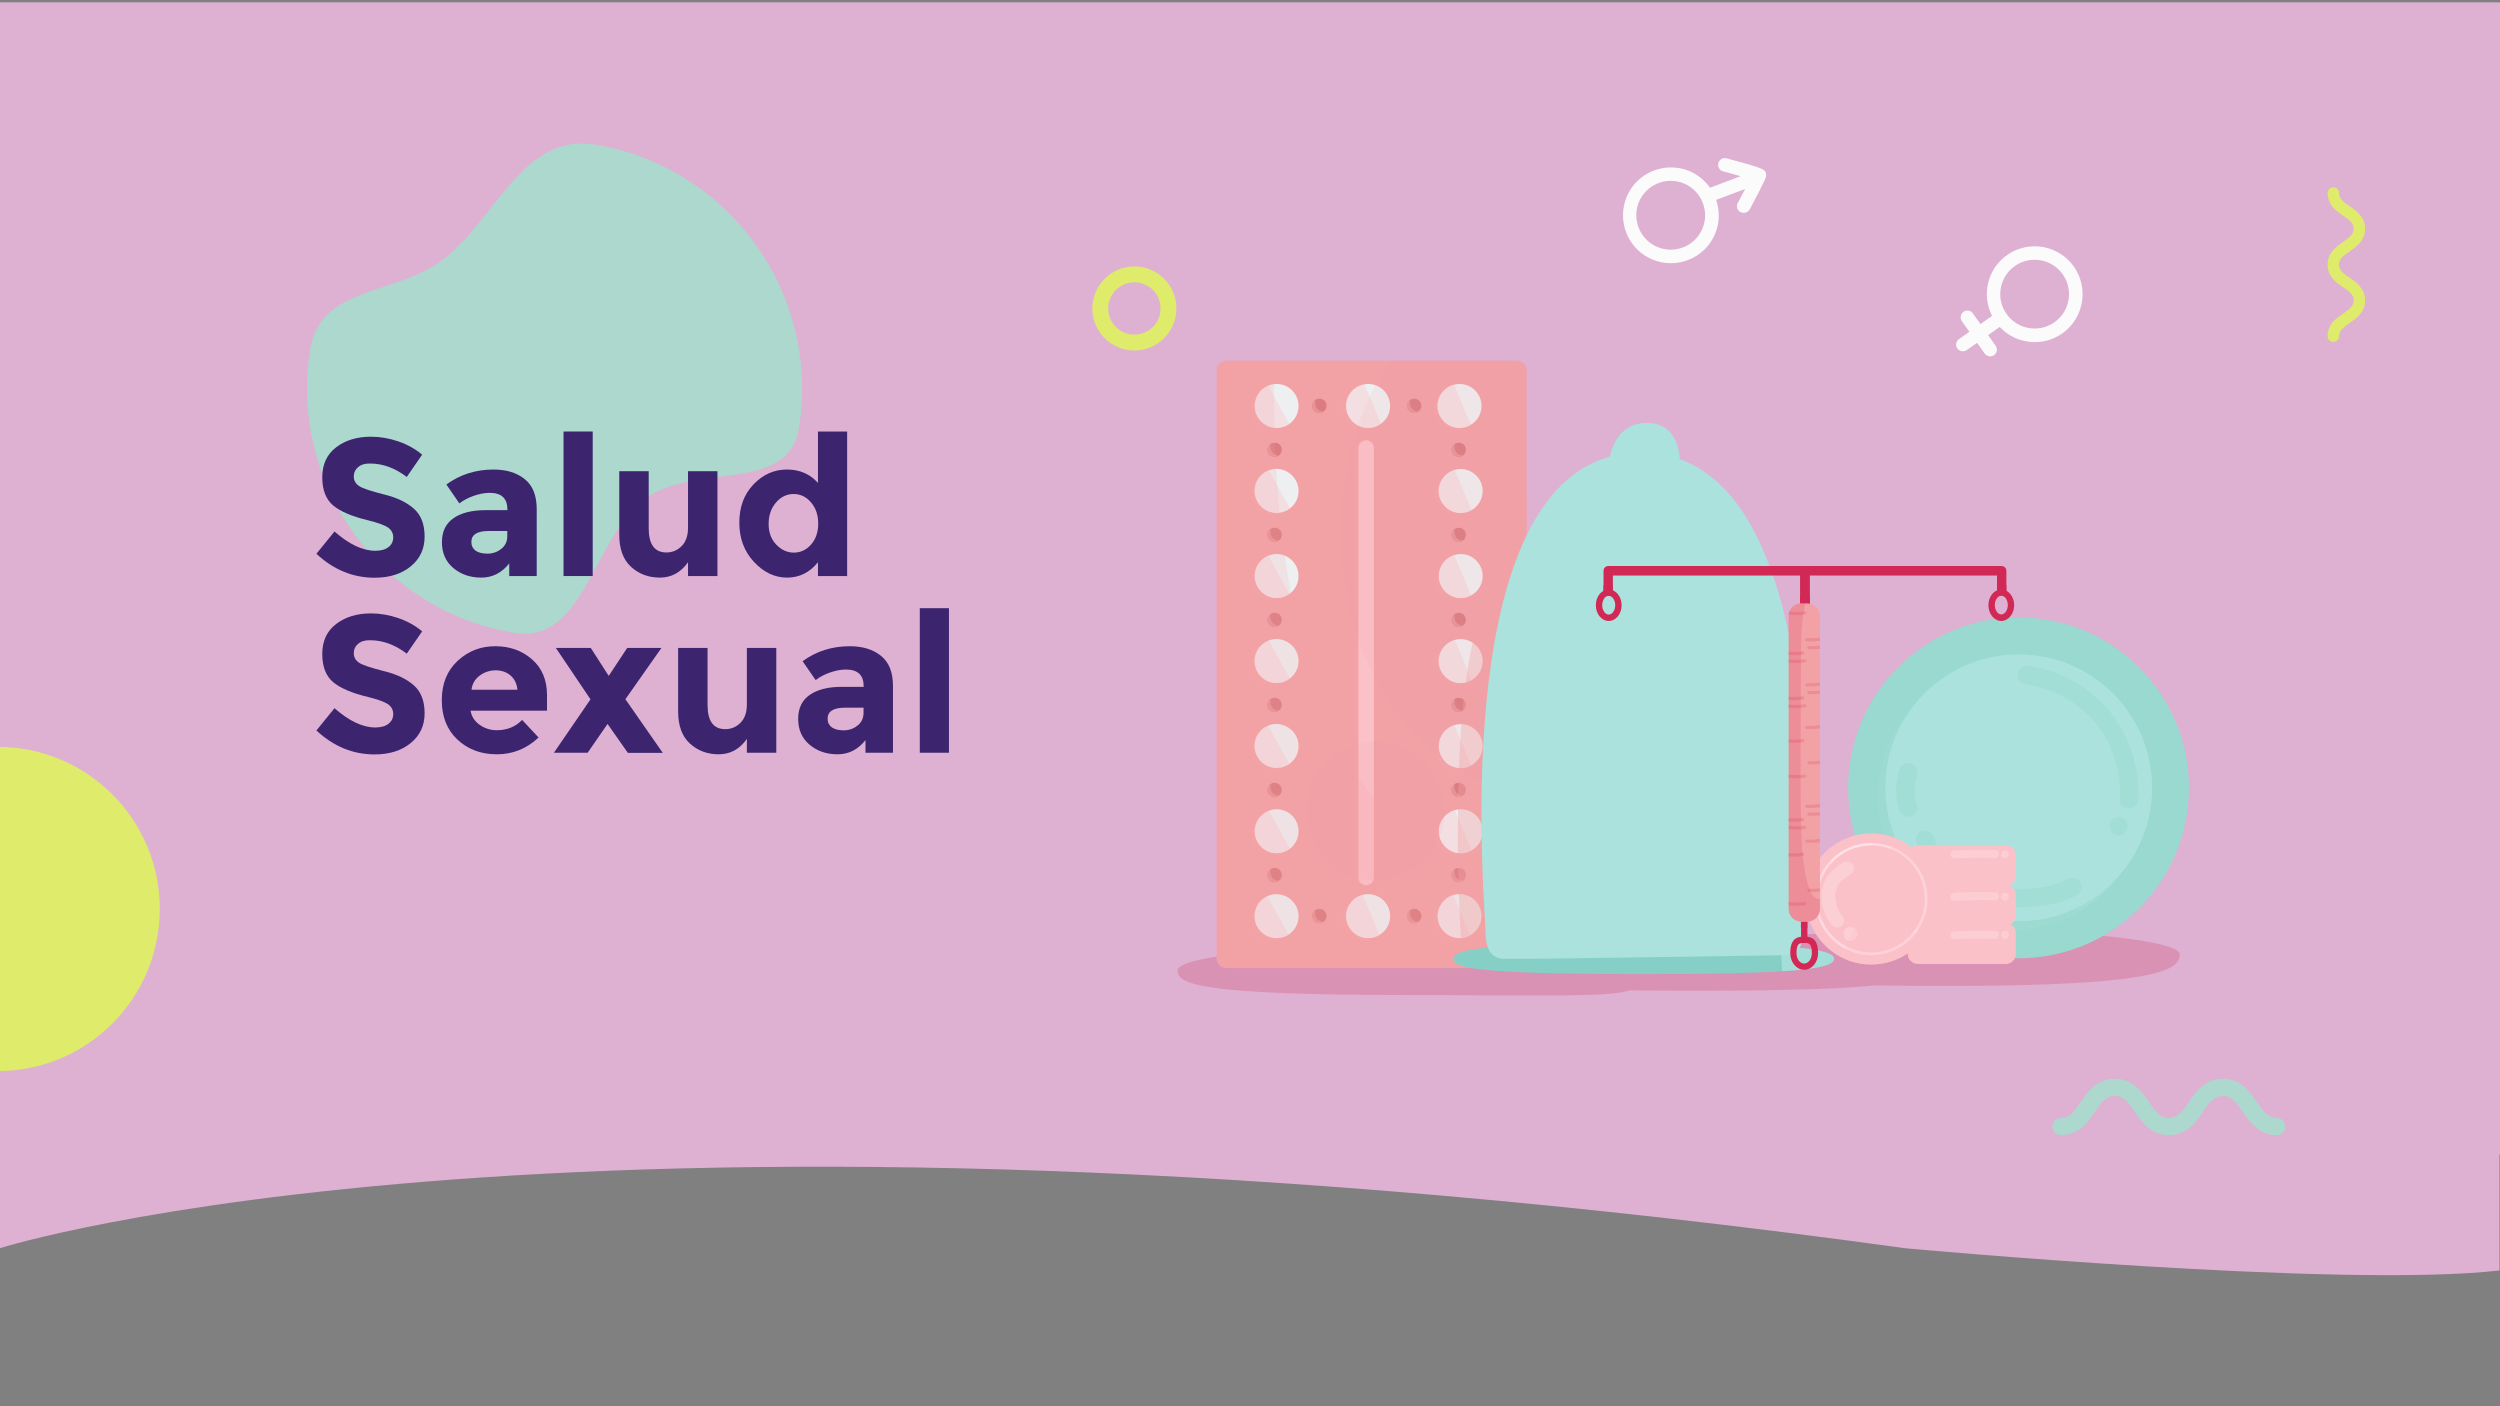 <?xml version="1.0" encoding="utf-8"?>
<!-- Generator: Adobe Illustrator 25.4.1, SVG Export Plug-In . SVG Version: 6.00 Build 0)  -->
<svg version="1.1" id="Capa_1" xmlns="http://www.w3.org/2000/svg" xmlns:xlink="http://www.w3.org/1999/xlink" x="0px" y="0px"
	 viewBox="0 0 1920 1080" style="enable-background:new 0 0 1920 1080;" xml:space="preserve">
<rect x="0" y="0" width="1920" height="1080" fill="#808080" stroke="none"/>
<style type="text/css">
	.st0{fill-rule:evenodd;clip-rule:evenodd;fill:#DEB0D2;}
	.st1{fill:#DFEB6A;}
	.st2{fill:#ACD8CE;}
	.st3{fill:#3C246F;}
	.st4{fill:#FBFBFB;}
	.st5{opacity:0.28;fill:#D04467;}
	.st6{fill:#F2A2A5;}
	.st7{opacity:0.28;fill:#F2A2A5;}
	.st8{fill:#FBC1C9;}
	.st9{fill:#EEEFF0;}
	.st10{fill:#DA7C80;}
	.st11{opacity:0.58;fill:#F2A2A5;}
	.st12{opacity:0.37;}
	.st13{opacity:0.17;fill:#F2A2A5;}
	.st14{opacity:0.11;fill:#F2A2A5;}
	.st15{opacity:0.39;fill:#F2A2A5;}
	.st16{fill:#86CFC7;}
	.st17{fill:#ABE2DD;}
	.st18{opacity:0.43;fill:#ABE2DD;}
	.st19{opacity:0.24;fill:#ABE2DD;}
	.st20{opacity:0.22;}
	.st21{opacity:0.32;}
	.st22{opacity:0.8;fill:#ABE2DD;}
	.st23{fill:#99D9CF;}
	.st24{opacity:0.21;fill:#ABE2DD;}
	.st25{opacity:0.45;}
	.st26{opacity:0.31;fill:#FBC1C9;}
	.st27{opacity:0.28;}
	.st28{fill:#FFEEED;}
	.st29{opacity:0.31;}
	.st30{fill:#FFE1E6;}
	.st31{opacity:0.28;fill:#FBC1C9;}
	.st32{opacity:0.24;fill:#FBC1C9;}
	.st33{fill:#D22855;}
	.st34{opacity:0.17;fill:#D22855;}
	.st35{opacity:0.19;}
</style>
<path class="st0" d="M1921.9,1.8H-2.4v884.9h2v72c0,0,442-141,1464,0c0,0,336,31,456,17v-89h2.2V1.8z"/>
<path class="st1" d="M1816.4,175.7c0,9.2-6.6,13.7-11.9,17.4c-5.2,3.6-8.1,5.8-8.1,10.1c0,4.4,2.9,6.6,8.1,10.1
	c5.3,3.6,11.9,8.2,11.9,17.4c0,9.2-6.6,13.7-11.9,17.4c-5.2,3.6-8.1,5.8-8.1,10.1c0,2.4-2,4.4-4.4,4.4c-2.4,0-4.4-2-4.4-4.4
	c0-9.2,6.6-13.7,11.9-17.4c5.2-3.6,8.1-5.8,8.1-10.1c0-4.4-2.9-6.6-8.1-10.1c-5.3-3.6-11.9-8.2-11.9-17.4c0-9.2,6.6-13.7,11.9-17.4
	c5.2-3.6,8.1-5.8,8.1-10.1c0-4.4-2.9-6.6-8.1-10.1c-5.3-3.6-11.9-8.2-11.9-17.4c0-2.4,2-4.4,4.4-4.4c2.4,0,4.4,2,4.4,4.4
	c0,4.4,2.9,6.6,8.1,10.1C1809.8,162,1816.4,166.5,1816.4,175.7"/>
<path class="st1" d="M-1.8,822.6c68.8,0,124.5-55.7,124.5-124.5c0-68.8-55.7-124.5-124.5-124.5V822.6z"/>
<path class="st1" d="M871.2,269.2c-17.8,0-32.3-14.5-32.3-32.3c0-17.8,14.5-32.3,32.3-32.3s32.3,14.5,32.3,32.3
	C903.5,254.7,889,269.2,871.2,269.2z M871.2,216.8c-11.1,0-20.1,9-20.1,20.1c0,11.1,9,20.1,20.1,20.1c11.1,0,20.1-9,20.1-20.1
	C891.3,225.8,882.3,216.8,871.2,216.8z"/>
<path class="st2" d="M456.6,111c103.6,16.9,173.8,114.6,156.9,218.2c-8.2,50.3-80.4,25.5-118.1,53.9c-40,30.1-46.8,111.7-100.1,103
	c-103.6-16.9-173.8-114.6-156.9-218.2c8-49,66.3-40.7,102.5-69.1C381.3,167.2,402,102.1,456.6,111z"/>
<g>
	<path class="st3" d="M275.1,358.7c-2.2,1.8-3.4,4.3-3.4,7.3c0,3,1.4,5.5,4.1,7.3c2.7,1.8,9.1,3.9,19,6.4c9.9,2.4,17.6,6.1,23.1,11
		c5.5,4.9,8.2,12,8.2,21.4c0,9.4-3.5,17-10.6,22.8c-7,5.8-16.3,8.8-27.8,8.8c-16.6,0-31.5-6.1-44.7-18.4l13.9-17.1
		c11.3,9.9,21.7,14.8,31.3,14.8c4.3,0,7.7-0.9,10.1-2.8c2.4-1.8,3.7-4.3,3.7-7.5c0-3.1-1.3-5.6-3.9-7.5c-2.6-1.8-7.7-3.7-15.4-5.6
		c-12.2-2.9-21.1-6.7-26.7-11.3c-5.6-4.6-8.5-11.9-8.5-21.8c0-9.9,3.6-17.6,10.7-23c7.1-5.4,16-8.1,26.7-8.1c7,0,14,1.2,21,3.6
		c7,2.4,13.1,5.8,18.3,10.2l-11.8,17.1c-9.1-6.9-18.5-10.3-28.1-10.3C280.4,355.9,277.3,356.8,275.1,358.7z"/>
	<path class="st3" d="M412.2,442.4h-21.1v-9.7c-5.8,7.3-12.9,10.9-21.5,10.9c-8.5,0-15.7-2.5-21.5-7.4c-5.8-4.9-8.7-11.5-8.7-19.8
		s3-14.4,9-18.5c6-4.1,14.2-6.1,24.5-6.1h16.8v-0.4c0-8.6-4.5-12.9-13.6-12.9c-3.9,0-8,0.8-12.3,2.3c-4.3,1.5-8,3.5-11,5.8l-10-14.5
		c10.6-7.7,22.6-11.5,36.2-11.5c9.8,0,17.8,2.4,23.9,7.3c6.2,4.9,9.3,12.6,9.3,23.2V442.4z M389.6,411.7v-3.9h-14.1
		c-9,0-13.5,2.8-13.5,8.4c0,2.9,1.1,5.1,3.2,6.7c2.1,1.5,5.2,2.3,9.2,2.3c4,0,7.5-1.2,10.6-3.7C388.1,419.1,389.6,415.8,389.6,411.7
		z"/>
	<path class="st3" d="M455.2,442.4h-22.4v-111h22.4V442.4z"/>
	<path class="st3" d="M528.4,405.3v-43.4H551v80.5h-22.6v-10.6c-5.6,7.9-12.8,11.8-21.6,11.8c-8.8,0-16.2-2.8-22.2-8.3
		c-6-5.5-9-13.7-9-24.6v-48.8h22.6v43.8c0,12.4,4.5,18.6,13.6,18.6c4.5,0,8.4-1.6,11.7-4.9C526.7,416.2,528.4,411.5,528.4,405.3z"/>
	<path class="st3" d="M604.5,443.6c-9.5,0-18-4-25.5-12.1s-11.2-18.1-11.2-30.1c0-12,3.6-21.8,10.9-29.4
		c7.3-7.6,15.8-11.4,25.6-11.4c9.8,0,17.8,3.4,23.9,10.3v-39.5h22.4v111h-22.4v-10.6C621.9,439.6,614,443.6,604.5,443.6z
		 M590.3,402.3c0,6.5,1.9,11.8,5.8,15.9c3.9,4.1,8.4,6.2,13.6,6.2c5.2,0,9.6-2.1,13.2-6.2c3.6-4.1,5.5-9.5,5.5-16
		c0-6.5-1.8-12-5.5-16.3c-3.6-4.3-8.1-6.5-13.4-6.5c-5.3,0-9.8,2.2-13.6,6.6C592.2,390.4,590.3,395.8,590.3,402.3z"/>
	<path class="st3" d="M275.1,494.4c-2.2,1.8-3.4,4.3-3.4,7.3c0,3,1.4,5.5,4.1,7.3c2.7,1.8,9.1,3.9,19,6.4c9.9,2.4,17.6,6.1,23.1,11
		c5.5,4.9,8.2,12,8.2,21.4c0,9.4-3.5,17-10.6,22.8c-7,5.8-16.3,8.8-27.8,8.8c-16.6,0-31.5-6.1-44.7-18.4l13.9-17.1
		c11.3,9.9,21.7,14.8,31.3,14.8c4.3,0,7.7-0.9,10.1-2.8c2.4-1.8,3.7-4.3,3.7-7.5c0-3.1-1.3-5.6-3.9-7.5c-2.6-1.8-7.7-3.7-15.4-5.6
		c-12.2-2.9-21.1-6.7-26.7-11.3c-5.6-4.6-8.5-11.9-8.5-21.8c0-9.9,3.6-17.6,10.7-23c7.1-5.4,16-8.1,26.7-8.1c7,0,14,1.2,21,3.6
		c7,2.4,13.1,5.8,18.3,10.2l-11.8,17.1c-9.1-6.9-18.5-10.3-28.1-10.3C280.4,491.6,277.3,492.5,275.1,494.4z"/>
	<path class="st3" d="M413.6,566.4c-9.1,8.6-19.7,12.9-32,12.9c-12.2,0-22.3-3.8-30.3-11.3c-8-7.5-12-17.6-12-30.3
		c0-12.7,4.1-22.7,12.2-30.2c8.1-7.5,17.7-11.2,28.8-11.2s20.5,3.3,28.2,10c7.7,6.7,11.6,15.9,11.6,27.5v12h-58.7
		c0.7,4.4,3,8,6.9,10.8c3.9,2.8,8.3,4.2,13.2,4.2c7.9,0,14.4-2.6,19.5-7.9L413.6,566.4z M392,518.7c-3.1-2.6-6.9-3.9-11.3-3.9
		c-4.4,0-8.5,1.3-12.2,4c-3.7,2.7-5.8,6.3-6.4,10.9h35.3C396.9,525,395.1,521.3,392,518.7z"/>
	<path class="st3" d="M453.7,497.6l13.8,21.5l14.2-21.5H508L480.3,537l28.7,41.2h-26.8L466.6,556l-15.3,22.1h-25.9l28.1-41
		l-26.6-39.5H453.7z"/>
	<path class="st3" d="M573.6,541v-43.4h22.6v80.5h-22.6v-10.6c-5.6,7.9-12.8,11.8-21.6,11.8c-8.8,0-16.2-2.8-22.2-8.3
		c-6-5.5-9-13.7-9-24.6v-48.8h22.6v43.8c0,12.4,4.5,18.6,13.6,18.6c4.5,0,8.4-1.6,11.7-4.9C571.9,551.9,573.6,547.2,573.6,541z"/>
	<path class="st3" d="M685.8,578.1h-21.1v-9.7c-5.8,7.3-12.9,10.9-21.5,10.9c-8.5,0-15.7-2.5-21.5-7.4c-5.8-4.9-8.7-11.5-8.7-19.8
		s3-14.4,9-18.5c6-4.1,14.2-6.1,24.5-6.1h16.8v-0.4c0-8.6-4.5-12.9-13.6-12.9c-3.9,0-8,0.8-12.3,2.3c-4.3,1.5-8,3.5-11,5.8l-10-14.5
		c10.6-7.7,22.6-11.5,36.2-11.5c9.8,0,17.8,2.4,23.9,7.3c6.2,4.9,9.3,12.6,9.3,23.2V578.1z M663.2,547.4v-3.9h-14.1
		c-9,0-13.5,2.8-13.5,8.4c0,2.9,1.1,5.1,3.2,6.7c2.1,1.5,5.2,2.3,9.2,2.3c4,0,7.5-1.2,10.6-3.7C661.7,554.8,663.2,551.5,663.2,547.4
		z"/>
	<path class="st3" d="M728.8,578.1h-22.4v-111h22.4V578.1z"/>
</g>
<g>
	<path class="st4" d="M1583.8,256.1c16.6-11.7,20.6-34.7,9-51.3c-11.7-16.6-34.7-20.6-51.3-9c-15.2,10.7-19.8,30.7-11.6,46.8
		l-8.9,6.3l-5.8-8.2c-1.6-2.3-4.9-2.9-7.2-1.3c-2.3,1.6-2.9,4.9-1.3,7.2l5.8,8.2l-8,5.6c-2.3,1.6-2.9,4.9-1.3,7.2
		c1.6,2.3,4.9,2.9,7.2,1.3l8-5.6l5.8,8.2c1.6,2.3,4.9,2.9,7.2,1.3c2.3-1.6,2.9-4.9,1.3-7.2l-5.8-8.2l8.9-6.3
		C1548.1,264.3,1568.6,266.7,1583.8,256.1z M1547.4,204.3c11.9-8.4,28.4-5.5,36.8,6.4c8.4,11.9,5.5,28.4-6.4,36.8
		s-28.4,5.5-36.8-6.4C1532.6,229.2,1535.5,212.7,1547.4,204.3z"/>
	<path class="st4" d="M1356.4,134.3c-0.3-4.3-1.2-4.9-30.4-12.7c-1.3-0.4-2.7-0.2-3.9,0.5c-1.2,0.7-2.1,1.8-2.4,3.2
		c-0.4,1.3-0.2,2.7,0.5,3.9c0.7,1.2,1.8,2.1,3.2,2.4c4.7,1.3,9.4,2.5,13.4,3.7l-23.5,8.9c-3.9-5.5-9.2-10-15.8-12.8
		c-18.7-7.8-40.4,1-48.2,19.7c-7.8,18.7,1,40.4,19.7,48.2c18.7,7.8,40.4-1,48.2-19.7c3.6-8.6,3.6-17.9,0.8-26.1l22.3-8.4
		c-1.7,3.3-3.7,7.1-5.7,10.8c-1.4,2.5-0.4,5.7,2.1,7c0.2,0.1,0.3,0.2,0.5,0.2c2.5,1,5.3,0,6.6-2.3
		C1356.6,136.7,1356.5,136,1356.4,134.3z M1272.9,189.7c-13.4-5.6-19.8-21.2-14.2-34.6c5.6-13.4,21.2-19.8,34.6-14.2
		c13.4,5.6,19.8,21.2,14.2,34.6C1301.9,189,1286.4,195.3,1272.9,189.7z"/>
</g>
<g>
	<g>
		<path class="st5" d="M1674,732.9c0,10.5-9.7,24.3-176.9,24.3c-21.5,0-40.4-0.1-57-0.4c-25.8,2.6-68.6,4.1-139.7,4.1
			c-18,0-34.2-0.1-48.7-0.3c-16.8,5.4-61,3.6-169,3.6c-163.5,0-178.3-8.5-178.3-19c0-10.5,79.8-19.1,178.3-19.1
			c21.4,0,41.9,0.4,60.8,1.1c30.5-5.8,88.7-9.8,155.5-9.8c26,0,50.7,0.6,72.9,1.7c32.1-3.3,75.7-5.4,123.8-5.4
			C1594.2,713.8,1674,722.4,1674,732.9z"/>
		<g>
			<g>
				<g>
					<path class="st6" d="M1172.5,284.6v451.3c0,4.2-3.4,7.6-7.6,7.6H942c-4.2,0-7.6-3.4-7.6-7.6V284.6c0-4.2,3.4-7.6,7.6-7.6h222.9
						C1169.1,277.1,1172.5,280.5,1172.5,284.6z"/>
					<g>
						<g>
							<path class="st7" d="M1046,679.9L1046,679.9c-3.2,0-5.9-2.6-5.9-5.9V344c0-3.2,2.6-5.9,5.9-5.9l0,0c3.2,0,5.9,2.6,5.9,5.9
								v330.1C1051.9,677.3,1049.3,679.9,1046,679.9z"/>
							<path class="st8" d="M1049.2,679.9L1049.2,679.9c-3.2,0-5.9-2.6-5.9-5.9V344c0-3.2,2.6-5.9,5.9-5.9l0,0
								c3.2,0,5.9,2.6,5.9,5.9v330.1C1055.1,677.3,1052.4,679.9,1049.2,679.9z"/>
							<g>
								<g>
									<g>
										<circle class="st7" cx="1047.6" cy="705.5" r="16.9"/>
										<path class="st9" d="M1067.6,703.6c0,6.2-3.3,11.6-8.3,14.5c-2.5,1.5-5.4,2.4-8.6,2.4c-9.3,0-16.9-7.6-16.9-16.9
											c0-7.8,5.2-14.3,12.3-16.3c1.4-0.4,3-0.6,4.5-0.6C1060.1,686.7,1067.6,694.2,1067.6,703.6z"/>
									</g>
									<g>
										<path class="st10" d="M1091.6,703.4c0,1.8-0.9,3.5-2.3,4.5c-0.9,0.7-2,1.1-3.3,1.1c-3,0-5.5-2.5-5.5-5.5
											c0-1.9,1-3.6,2.5-4.6c0.9-0.6,1.9-0.9,3.1-0.9C1089.1,697.9,1091.6,700.4,1091.6,703.4z"/>
										<path class="st11" d="M1089.3,707.9c-0.9,0.7-2,1.1-3.3,1.1c-3,0-5.5-2.5-5.5-5.5c0-1.9,1-3.6,2.5-4.6
											C1082.5,702.4,1083.1,707.4,1089.3,707.9z"/>
									</g>
								</g>
								<g>
									<g>
										<path class="st10" d="M1018.8,703.4c0,1.8-0.9,3.5-2.3,4.5c-0.9,0.7-2,1.1-3.3,1.1c-3,0-5.5-2.5-5.5-5.5
											c0-1.9,1-3.6,2.5-4.6c0.9-0.6,1.9-0.9,3.1-0.9C1016.3,697.9,1018.8,700.4,1018.8,703.4z"/>
										<path class="st11" d="M1016.5,707.9c-0.9,0.7-2,1.1-3.3,1.1c-3,0-5.5-2.5-5.5-5.5c0-1.9,1-3.6,2.5-4.6
											C1009.7,702.4,1010.2,707.4,1016.5,707.9z"/>
									</g>
									<g>
										<circle class="st7" cx="977.3" cy="705.6" r="16.9"/>
										<path class="st9" d="M997.3,703.7c0,5.9-3.1,11.1-7.7,14.1c-2.6,1.7-5.8,2.7-9.2,2.7c-9.3,0-16.9-7.6-16.9-16.9
											c0-6.8,4-12.7,9.8-15.3c2.1-1,4.5-1.6,7-1.6C989.7,686.8,997.3,694.4,997.3,703.7z"/>
									</g>
								</g>
								<g>
									<g>
										<circle class="st7" cx="977.3" cy="379" r="16.9"/>
										<path class="st9" d="M997.3,377.1c0,5.5-2.6,10.4-6.7,13.4c-2.8,2.1-6.3,3.4-10.2,3.4c-9.3,0-16.9-7.6-16.9-16.9
											c0-7.2,4.5-13.4,10.9-15.8c1.8-0.7,3.9-1.1,6-1.1C989.7,360.2,997.3,367.8,997.3,377.1z"/>
									</g>
									<g>
										<path class="st10" d="M984.4,345.4c0,1.8-0.9,3.5-2.3,4.5c-0.9,0.7-2,1.1-3.3,1.1c-3,0-5.5-2.5-5.5-5.5
											c0-1.9,1-3.6,2.5-4.6c0.9-0.6,1.9-0.9,3.1-0.9C981.9,339.8,984.4,342.3,984.4,345.4z"/>
										<path class="st11" d="M982.1,349.8c-0.9,0.7-2,1.1-3.3,1.1c-3,0-5.5-2.5-5.5-5.5c0-1.9,1-3.6,2.5-4.6
											C975.3,344.3,975.9,349.3,982.1,349.8z"/>
									</g>
									<g>
										<circle class="st7" cx="977.3" cy="444.3" r="16.9"/>
										<path class="st9" d="M997.3,442.4c0,5.7-2.8,10.7-7.1,13.8c-2.7,2-6.1,3.1-9.7,3.1c-9.3,0-16.9-7.6-16.9-16.9
											c0-7,4.3-13.1,10.4-15.6c2-0.8,4.2-1.3,6.4-1.3C989.7,425.5,997.3,433.1,997.3,442.4z"/>
									</g>
									<g>
										<path class="st10" d="M984.4,410.7c0,1.8-0.9,3.5-2.3,4.5c-0.9,0.7-2,1.1-3.3,1.1c-3,0-5.5-2.5-5.5-5.5
											c0-1.9,1-3.6,2.5-4.6c0.9-0.6,1.9-0.9,3.1-0.9C981.9,405.2,984.4,407.6,984.4,410.7z"/>
										<path class="st11" d="M982.1,415.2c-0.9,0.7-2,1.1-3.3,1.1c-3,0-5.5-2.5-5.5-5.5c0-1.9,1-3.6,2.5-4.6
											C975.3,409.6,975.9,414.6,982.1,415.2z"/>
									</g>
									<g>
										<circle class="st7" cx="977.3" cy="509.6" r="16.9"/>
										<path class="st9" d="M997.3,507.7c0,5.5-2.6,10.3-6.7,13.4c-2.8,2.2-6.4,3.5-10.2,3.5c-9.3,0-16.9-7.6-16.9-16.9
											c0-7.2,4.5-13.4,11-15.8c1.8-0.7,3.8-1.1,5.9-1.1C989.7,490.9,997.3,498.4,997.3,507.7z"/>
									</g>
									<g>
										<path class="st10" d="M984.4,476c0,1.8-0.9,3.5-2.3,4.5c-0.9,0.7-2,1.1-3.3,1.1c-3,0-5.5-2.5-5.5-5.5c0-1.9,1-3.6,2.5-4.6
											c0.9-0.6,1.9-0.9,3.1-0.9C981.9,470.5,984.4,473,984.4,476z"/>
										<path class="st11" d="M982.1,480.5c-0.9,0.7-2,1.1-3.3,1.1c-3,0-5.5-2.5-5.5-5.5c0-1.9,1-3.6,2.5-4.6
											C975.3,475,975.9,479.9,982.1,480.5z"/>
									</g>
									<g>
										<path class="st7" d="M994.2,574.9c0,9.3-7.6,16.9-16.9,16.9c-9.3,0-16.9-7.6-16.9-16.9c0-9.3,7.6-16.9,16.9-16.9
											C986.6,558.1,994.2,565.6,994.2,574.9z"/>
										<path class="st9" d="M997.3,573c0,5.7-2.8,10.7-7.1,13.7c-2.7,2-6.1,3.1-9.8,3.1c-9.3,0-16.9-7.6-16.9-16.9
											c0-7.1,4.3-13.1,10.4-15.6c2-0.8,4.2-1.3,6.4-1.3C989.7,556.2,997.3,563.7,997.3,573z"/>
									</g>
									<g>
										<path class="st10" d="M984.4,541.3c0,1.8-0.9,3.5-2.3,4.5c-0.9,0.7-2,1.1-3.3,1.1c-3,0-5.5-2.5-5.5-5.5
											c0-1.9,1-3.6,2.5-4.6c0.9-0.6,1.9-0.9,3.1-0.9C981.9,535.8,984.4,538.3,984.4,541.3z"/>
										<path class="st11" d="M982.1,545.8c-0.9,0.7-2,1.1-3.3,1.1c-3,0-5.5-2.5-5.5-5.5c0-1.9,1-3.6,2.5-4.6
											C975.3,540.3,975.9,545.3,982.1,545.8z"/>
									</g>
									<g>
										
											<ellipse transform="matrix(8.247935e-02 -0.997 0.997 8.247935e-02 258.604 1561.408)" class="st7" cx="977.3" cy="640.3" rx="16.9" ry="16.9"/>
										<path class="st9" d="M997.3,638.4c0,5.5-2.6,10.3-6.6,13.4c-2.8,2.2-6.4,3.5-10.2,3.5c-9.3,0-16.9-7.6-16.9-16.9
											c0-7.2,4.6-13.4,11-15.8c1.8-0.7,3.8-1.1,5.9-1.1C989.7,621.5,997.3,629,997.3,638.4z"/>
									</g>
									<g>
										<path class="st10" d="M984.4,606.6c0,1.8-0.9,3.5-2.3,4.5c-0.9,0.7-2,1.1-3.3,1.1c-3,0-5.5-2.5-5.5-5.5
											c0-1.9,1-3.6,2.5-4.6c0.9-0.6,1.9-0.9,3.1-0.9C981.9,601.1,984.4,603.6,984.4,606.6z"/>
										<path class="st11" d="M982.1,611.1c-0.9,0.7-2,1.1-3.3,1.1c-3,0-5.5-2.5-5.5-5.5c0-1.9,1-3.6,2.5-4.6
											C975.3,605.6,975.9,610.6,982.1,611.1z"/>
									</g>
									<g>
										<path class="st10" d="M984.4,672c0,1.8-0.9,3.5-2.3,4.5c-0.9,0.7-2,1.1-3.3,1.1c-3,0-5.5-2.5-5.5-5.5c0-1.9,1-3.6,2.5-4.6
											c0.9-0.6,1.9-0.9,3.1-0.9C981.9,666.4,984.4,668.9,984.4,672z"/>
										<path class="st11" d="M982.1,676.4c-0.9,0.7-2,1.1-3.3,1.1c-3,0-5.5-2.5-5.5-5.5c0-1.9,1-3.6,2.5-4.6
											C975.3,670.9,975.9,675.9,982.1,676.4z"/>
									</g>
								</g>
								<g>
									<g>
										<g>
											<circle class="st7" cx="977.3" cy="313.7" r="16.9"/>
											<path class="st9" d="M997.3,311.8c0,5.7-2.8,10.7-7.1,13.8c-2.7,1.9-6.1,3.1-9.7,3.1c-9.3,0-16.9-7.6-16.9-16.9
												c0-7,4.3-13.1,10.4-15.6c2-0.9,4.2-1.3,6.5-1.3C989.7,294.9,997.3,302.4,997.3,311.8z"/>
										</g>
										<g>
											<circle class="st7" cx="1047.6" cy="313.7" r="16.9"/>
											<path class="st9" d="M1067.6,311.8c0,5.7-2.8,10.7-7.1,13.7c-2.7,2-6.1,3.2-9.8,3.2c-9.3,0-16.9-7.6-16.9-16.9
												c0-8.3,6-15.2,13.9-16.6c1-0.2,2-0.3,3-0.3C1060.1,294.9,1067.6,302.4,1067.6,311.8z"/>
										</g>
										<g>
											<path class="st10" d="M1018.8,311.6c0,1.8-0.9,3.5-2.3,4.5c-0.9,0.7-2,1.1-3.3,1.1c-3,0-5.5-2.5-5.5-5.5
												c0-1.9,1-3.6,2.5-4.6c0.9-0.6,1.9-0.9,3.1-0.9C1016.3,306.1,1018.8,308.6,1018.8,311.6z"/>
											<path class="st11" d="M1016.5,316.1c-0.9,0.7-2,1.1-3.3,1.1c-3,0-5.5-2.5-5.5-5.5c0-1.9,1-3.6,2.5-4.6
												C1009.7,310.6,1010.2,315.5,1016.5,316.1z"/>
										</g>
										<g>
											<path class="st10" d="M1091.6,311.6c0,1.8-0.9,3.5-2.3,4.5c-0.9,0.7-2,1.1-3.3,1.1c-3,0-5.5-2.5-5.5-5.5
												c0-1.9,1-3.6,2.5-4.6c0.9-0.6,1.9-0.9,3.1-0.9C1089.1,306.1,1091.6,308.6,1091.6,311.6z"/>
											<path class="st11" d="M1089.3,316.1c-0.9,0.7-2,1.1-3.3,1.1c-3,0-5.5-2.5-5.5-5.5c0-1.9,1-3.6,2.5-4.6
												C1082.5,310.6,1083.1,315.5,1089.3,316.1z"/>
										</g>
									</g>
									<g>
										<g>
											<circle class="st7" cx="1117.8" cy="705.5" r="16.9"/>
											<path class="st9" d="M1137.8,703.6c0,6.4-3.5,11.9-8.7,14.8c-2.4,1.3-5.2,2.1-8.1,2.1c-9.3,0-16.9-7.6-16.9-16.9
												c0-7.6,5-14,11.9-16.2c1.6-0.5,3.3-0.7,5-0.7C1130.3,686.7,1137.8,694.2,1137.8,703.6z"/>
										</g>
										<g>
											<g>
												<circle class="st7" cx="1117.8" cy="313.7" r="16.9"/>
												<path class="st9" d="M1137.8,311.8c0,6.2-3.3,11.6-8.3,14.5c-2.5,1.5-5.4,2.4-8.6,2.4c-9.3,0-16.9-7.6-16.9-16.9
													c0-7.8,5.3-14.4,12.5-16.3c1.4-0.4,2.9-0.6,4.4-0.6C1130.3,294.9,1137.8,302.4,1137.8,311.8z"/>
											</g>
											<g>
												<g>
													<circle class="st7" cx="1118.7" cy="379" r="16.9"/>
													<path class="st9" d="M1138.7,377.1c0,6.3-3.5,11.8-8.6,14.7c-2.5,1.4-5.3,2.2-8.3,2.2c-9.3,0-16.9-7.6-16.9-16.9
														c0-7.7,5.2-14.2,12.2-16.2c1.5-0.4,3-0.7,4.7-0.7C1131.1,360.2,1138.7,367.8,1138.7,377.1z"/>
												</g>
												<g>
													<path class="st10" d="M1125.8,345.4c0,1.8-0.9,3.5-2.3,4.5c-0.9,0.7-2,1.1-3.3,1.1c-3,0-5.5-2.5-5.5-5.5
														c0-1.9,1-3.6,2.5-4.6c0.9-0.6,1.9-0.9,3.1-0.9C1123.3,339.8,1125.8,342.3,1125.8,345.4z"/>
													<path class="st11" d="M1123.5,349.8c-0.9,0.7-2,1.1-3.3,1.1c-3,0-5.5-2.5-5.5-5.5c0-1.9,1-3.6,2.5-4.6
														C1116.7,344.3,1117.2,349.3,1123.5,349.8z"/>
												</g>
												<g>
													<circle class="st7" cx="1118.7" cy="444.3" r="16.9"/>
													<path class="st9" d="M1138.7,442.4c0,6.4-3.6,12-8.9,14.9c-2.4,1.3-5.1,2-7.9,2c-9.3,0-16.9-7.6-16.9-16.9
														c0-7.6,4.9-13.9,11.8-16.1c1.6-0.5,3.3-0.8,5.1-0.8C1131.1,425.5,1138.7,433.1,1138.7,442.4z"/>
												</g>
												<g>
													<path class="st10" d="M1125.8,410.7c0,1.8-0.9,3.5-2.3,4.5c-0.9,0.7-2,1.1-3.3,1.1c-3,0-5.5-2.5-5.5-5.5
														c0-1.9,1-3.6,2.5-4.6c0.9-0.6,1.9-0.9,3.1-0.9C1123.3,405.2,1125.8,407.6,1125.8,410.7z"/>
													<path class="st11" d="M1123.5,415.2c-0.9,0.7-2,1.1-3.3,1.1c-3,0-5.5-2.5-5.5-5.5c0-1.9,1-3.6,2.5-4.6
														C1116.7,409.6,1117.2,414.6,1123.5,415.2z"/>
												</g>
												<g>
													<circle class="st7" cx="1118.7" cy="509.6" r="16.9"/>
													<path class="st9" d="M1138.7,507.7c0,6.3-3.5,11.8-8.6,14.7c-2.5,1.4-5.3,2.2-8.3,2.2c-9.3,0-16.9-7.6-16.9-16.9
														c0-7.7,5.2-14.2,12.2-16.2c1.5-0.4,3-0.7,4.6-0.7C1131.1,490.9,1138.7,498.4,1138.7,507.7z"/>
												</g>
												<g>
													<path class="st10" d="M1125.8,476c0,1.8-0.9,3.5-2.3,4.5c-0.9,0.7-2,1.1-3.3,1.1c-3,0-5.5-2.5-5.5-5.5
														c0-1.9,1-3.6,2.5-4.6c0.9-0.6,1.9-0.9,3.1-0.9C1123.3,470.5,1125.8,473,1125.8,476z"/>
													<path class="st11" d="M1123.5,480.5c-0.9,0.7-2,1.1-3.3,1.1c-3,0-5.5-2.5-5.5-5.5c0-1.9,1-3.6,2.5-4.6
														C1116.7,475,1117.2,479.9,1123.5,480.5z"/>
												</g>
												<g>
													<path class="st7" d="M1135.5,574.9c0,9.3-7.6,16.9-16.9,16.9s-16.9-7.6-16.9-16.9c0-9.3,7.6-16.9,16.9-16.9
														S1135.5,565.6,1135.5,574.9z"/>
													<path class="st9" d="M1138.7,573c0,6.4-3.6,12-8.9,14.9c-2.4,1.3-5.1,2-7.9,2c-9.3,0-16.9-7.6-16.9-16.9
														c0-7.6,5-13.9,11.8-16.1c1.6-0.5,3.3-0.8,5.1-0.8C1131.1,556.2,1138.7,563.7,1138.7,573z"/>
												</g>
												<g>
													<path class="st10" d="M1125.8,541.3c0,1.8-0.9,3.5-2.3,4.5c-0.9,0.7-2,1.1-3.3,1.1c-3,0-5.5-2.5-5.5-5.5
														c0-1.9,1-3.6,2.5-4.6c0.9-0.6,1.9-0.9,3.1-0.9C1123.3,535.8,1125.8,538.3,1125.8,541.3z"/>
													<path class="st11" d="M1123.5,545.8c-0.9,0.7-2,1.1-3.3,1.1c-3,0-5.5-2.5-5.5-5.5c0-1.9,1-3.6,2.5-4.6
														C1116.7,540.3,1117.2,545.3,1123.5,545.8z"/>
												</g>
												<g>
													
														<ellipse transform="matrix(0.16 -0.987 0.987 0.16 307.481 1641.918)" class="st7" cx="1118.7" cy="640.3" rx="16.9" ry="16.9"/>
													<path class="st9" d="M1138.7,638.4c0,6.3-3.4,11.8-8.5,14.7c-2.5,1.4-5.3,2.2-8.3,2.2c-9.3,0-16.9-7.6-16.9-16.9
														c0-7.7,5.2-14.2,12.3-16.2c1.5-0.4,3-0.7,4.6-0.7C1131.1,621.5,1138.7,629,1138.7,638.4z"/>
												</g>
												<g>
													<path class="st10" d="M1125.8,606.6c0,1.8-0.9,3.5-2.3,4.5c-0.9,0.7-2,1.1-3.3,1.1c-3,0-5.5-2.5-5.5-5.5
														c0-1.9,1-3.6,2.5-4.6c0.9-0.6,1.9-0.9,3.1-0.9C1123.3,601.1,1125.8,603.6,1125.8,606.6z"/>
													<path class="st11" d="M1123.5,611.1c-0.9,0.7-2,1.1-3.3,1.1c-3,0-5.5-2.5-5.5-5.5c0-1.9,1-3.6,2.5-4.6
														C1116.7,605.6,1117.2,610.6,1123.5,611.1z"/>
												</g>
												<g>
													<path class="st10" d="M1125.8,672c0,1.8-0.9,3.5-2.3,4.5c-0.9,0.7-2,1.1-3.3,1.1c-3,0-5.5-2.5-5.5-5.5
														c0-1.9,1-3.6,2.5-4.6c0.9-0.6,1.9-0.9,3.1-0.9C1123.3,666.4,1125.8,668.9,1125.8,672z"/>
													<path class="st11" d="M1123.5,676.4c-0.9,0.7-2,1.1-3.3,1.1c-3,0-5.5-2.5-5.5-5.5c0-1.9,1-3.6,2.5-4.6
														C1116.7,670.9,1117.2,675.9,1123.5,676.4z"/>
												</g>
											</g>
										</g>
									</g>
								</g>
							</g>
						</g>
						<g class="st12">
							<path class="st8" d="M990.1,325.5c-2.7,1.9-6.1,3.1-9.7,3.1c-9.3,0-16.9-7.6-16.9-16.9c0-7,4.3-13.1,10.4-15.6L990.1,325.5z"
								/>
							<path class="st8" d="M1060.6,325.5c-2.7,2-6.1,3.2-9.8,3.2c-9.3,0-16.9-7.6-16.9-16.9c0-8.3,6-15.2,13.9-16.6
								C1051.7,303.9,1056.6,315.8,1060.6,325.5z"/>
							<path class="st8" d="M1059.4,718.1c-2.5,1.5-5.4,2.4-8.6,2.4c-9.3,0-16.9-7.6-16.9-16.9c0-7.8,5.2-14.3,12.3-16.3
								C1050,695.3,1055.1,707.6,1059.4,718.1z"/>
							<path class="st8" d="M1129.5,326.3c-2.5,1.5-5.4,2.4-8.6,2.4c-9.3,0-16.9-7.6-16.9-16.9c0-7.8,5.3-14.4,12.5-16.3
								C1120.6,304.4,1125.6,316.5,1129.5,326.3z"/>
							<path class="st8" d="M990.6,390.5c-2.8,2.1-6.3,3.4-10.2,3.4c-9.3,0-16.9-7.6-16.9-16.9c0-7.2,4.5-13.4,10.9-15.8
								L990.6,390.5z"/>
							<path class="st8" d="M1130.1,391.8c-2.5,1.4-5.3,2.2-8.3,2.2c-9.3,0-16.9-7.6-16.9-16.9c0-7.7,5.2-14.2,12.2-16.2
								C1121.2,370.1,1126.2,382.2,1130.1,391.8z"/>
							<path class="st8" d="M990.2,456.2c-2.7,2-6.1,3.1-9.7,3.1c-9.3,0-16.9-7.6-16.9-16.9c0-7,4.3-13.1,10.4-15.6L990.2,456.2z"/>
							<path class="st8" d="M1129.7,457.3c-2.4,1.3-5.1,2-7.9,2c-9.3,0-16.9-7.6-16.9-16.9c0-7.6,4.9-13.9,11.8-16.1
								C1120.8,435.3,1125.8,447.6,1129.7,457.3z"/>
							<path class="st8" d="M990.6,521.1c-2.8,2.2-6.4,3.5-10.2,3.5c-9.3,0-16.9-7.6-16.9-16.9c0-7.2,4.5-13.4,11-15.8L990.6,521.1z
								"/>
							<path class="st8" d="M1130.1,522.4c-2.5,1.4-5.3,2.2-8.3,2.2c-9.3,0-16.9-7.6-16.9-16.9c0-7.7,5.2-14.2,12.2-16.2
								C1121.3,500.7,1126.3,512.9,1130.1,522.4z"/>
							<path class="st8" d="M990.2,586.8c-2.7,2-6.1,3.1-9.8,3.1c-9.3,0-16.9-7.6-16.9-16.9c0-7.1,4.3-13.1,10.4-15.6L990.2,586.8z"
								/>
							<path class="st8" d="M1129.7,587.9c-2.4,1.3-5.1,2-7.9,2c-9.3,0-16.9-7.6-16.9-16.9c0-7.6,5-13.9,11.8-16.1
								C1120.8,566,1125.8,578.2,1129.7,587.9z"/>
							<path class="st8" d="M990.6,651.7c-2.8,2.2-6.4,3.5-10.2,3.5c-9.3,0-16.9-7.6-16.9-16.9c0-7.2,4.6-13.4,11-15.8L990.6,651.7z
								"/>
							<path class="st8" d="M1130.1,653c-2.5,1.4-5.3,2.2-8.3,2.2c-9.3,0-16.9-7.6-16.9-16.9c0-7.7,5.2-14.2,12.3-16.2
								C1121.3,631.4,1126.3,643.5,1130.1,653z"/>
							<path class="st8" d="M989.6,717.8c-2.6,1.7-5.8,2.7-9.2,2.7c-9.3,0-16.9-7.6-16.9-16.9c0-6.8,4-12.7,9.8-15.3L989.6,717.8z"
								/>
							<path class="st8" d="M1129.1,718.4c-2.4,1.3-5.2,2.1-8.1,2.1c-9.3,0-16.9-7.6-16.9-16.9c0-7.6,5-14,11.9-16.2
								C1120,696.1,1125,708.3,1129.1,718.4z"/>
						</g>
					</g>
					<g>
						<path class="st13" d="M1172.5,673v62.9c0,4.2-3.4,7.6-7.6,7.6H942c-4.2,0-7.6-3.4-7.6-7.6V284.6c0-4.2,3.4-7.6,7.6-7.6h36.8
							c-0.1,5.6-0.2,11.6-0.3,18v1.8c0,2.5,0,5.1,0,7.7c0,7.6,0.1,15.6,0.4,24c0,0.6,0,1.3,0,1.9c0.1,3.1,0.2,6.2,0.3,9.4
							c0.1,3.1,0.2,6.2,0.4,9.4c0,0.5,0,1,0,1.6c0.2,3.1,0.3,6.2,0.5,9.4c0,0.7,0.1,1.5,0.1,2.2c0.2,3.6,0.5,7.3,0.8,11
							c0.5,6.7,1.1,13.5,1.7,20.4c0,0.4,0.1,0.7,0.1,1.1c1,10.5,2.3,21.2,3.9,32c0.2,1.3,0.4,2.6,0.6,4c1.1,7.7,2.4,15.4,3.8,23
							c0.1,0.4,0.1,0.9,0.2,1.3c7.8,42.3,20.1,84.6,39.1,120.4c3,5.7,6.2,11.3,9.6,16.7c1,1.7,2.1,3.3,3.2,4.9
							c2.7,4.1,5.6,8.1,8.6,12c1,1.4,2.1,2.7,3.2,4c12.8,15.8,27.6,29.2,44.9,39.3c6.3,3.7,13,7,19.9,9.7
							C1135.7,668.5,1153.1,672.2,1172.5,673z"/>
						<g>
							<path class="st14" d="M1172.5,284.6V608c-18.2-1.6-35.5-7.3-51.4-16.4c-0.2-0.1-0.3-0.2-0.5-0.3c-1.2-0.7-2.3-1.4-3.4-2
								c-3-1.8-5.9-3.8-8.7-5.9c-2.1-1.5-4.2-3.1-6.3-4.8c-18.8-15.2-34.9-35.6-47.1-59.7c-1.1-2.1-2.1-4.3-3.2-6.5
								c-3.2-6.8-6-13.9-8.6-21.1c-1.1-3.2-2.2-6.4-3.2-9.7c-6.8-22.6-10.5-47.2-10.5-72.9c0-28.1,4.4-54.8,12.5-79.1
								c0.3-0.9,0.6-1.9,0.9-2.8c2.6-7.6,5.6-14.9,8.9-22c1-2.1,2-4.2,3.1-6.3c0.4-0.9,0.9-1.7,1.4-2.6c3.5-6.6,7.2-12.9,11.2-18.8
								h97.3C1169.1,277.1,1172.5,280.5,1172.5,284.6z"/>
							
								<ellipse transform="matrix(0.383 -0.924 0.924 0.383 76.413 1359.682)" class="st14" cx="1055.7" cy="622.7" rx="53.4" ry="53.4"/>
						</g>
					</g>
				</g>
				<path class="st15" d="M1172.5,384.1v351.8c0,4.2-3.4,7.6-7.6,7.6h-41.4c-0.5-6.6-1-13.9-1.4-21.7c0-0.4,0-0.9-0.1-1.3
					c-0.4-6.8-0.8-14-1.1-21.5c-0.1-3.3-0.3-6.6-0.4-10.1c0-0.7,0-1.4-0.1-2.1c-0.1-3-0.2-6.1-0.3-9.2c0-0.7,0-1.3,0-1.9
					c-0.1-3-0.2-6-0.2-9.1c0-1.4,0-2.8-0.1-4.3c0-1.7,0-3.4-0.1-5.2c0-0.7,0-1.3,0-2c-0.1-8.8-0.1-17.9,0-27.1c0-1.5,0-3,0-4.5
					c0-0.6,0-1.2,0-1.8c0-3.1,0.1-6.3,0.1-9.4c0-0.7,0-1.4,0-2.1c0.1-3,0.2-6,0.3-9c0.1-3.1,0.2-6.3,0.3-9.4c0-0.1,0-0.2,0-0.4
					c0-0.5,0-1,0-1.5c0.3-7,0.7-14.1,1.1-21.2c0.2-3.4,0.4-6.8,0.7-10.1c0-0.8,0.1-1.5,0.2-2.3c0.3-3.5,0.5-7,0.9-10.4
					c0.2-2.8,0.5-5.5,0.8-8.2c0.4-4.3,0.9-8.6,1.5-12.7c0-0.3,0.1-0.5,0.1-0.8c0.4-3,0.8-6,1.3-9c0.9-6.1,2-12.1,3.1-17.7
					c0.2-1.3,0.5-2.5,0.8-3.8C1142.6,436.6,1162.1,401,1172.5,384.1z"/>
			</g>
			<g>
				<g>
					<path class="st16" d="M1408.5,736.2c0,3.2-4.1,6.2-23.5,8.3c-4.5,0.5-9.9,1-16.3,1.4c-21.8,1.4-55.3,2.2-106.2,2.2
						c-135.9,0-146-5.3-146-11.9c0-3.3,4.9-6.4,26.2-8.5c20.8-2.1,57.1-3.4,119.7-3.4c49.7,0,83.2,0.9,105.4,2.5
						c5.3,0.3,10,0.8,14,1.2C1402.4,730.1,1408.5,733,1408.5,736.2z"/>
					<g>
						<g>
							<path class="st17" d="M1290.1,357.9c0,0-37.8-1.6-55.1,4.3c0,0-0.5-35.6,28-37.3c0,0,0.1,0,0.1,0c16.5-0.9,23,9.4,25.5,18.7
								C1290.6,351.1,1290.1,357.9,1290.1,357.9z"/>
							<path class="st18" d="M1290.1,357.9c0,0-37.8-1.6-55.1,4.3c0,0-0.5-35.6,28-37.3c-3.5,5.6-11,16.6-7.5,16.2
								c7-0.9,15-1,33.2,2.5C1290.6,351.1,1290.1,357.9,1290.1,357.9z"/>
						</g>
						<g>
							<path class="st17" d="M1387.1,646.4c-0.2,41-2.7,70.3-2.9,73c-0.2,3.5-0.9,6.3-2.3,8.5c-2.3,3.9-6.5,5.7-13.4,5.7h-0.5
								c-14.6,0.1-170.6,2.8-211.3,2.8c-4.7,0-11.1-0.8-14-8.8c-1-2.8-1.7-6.4-1.7-11.1c0-17.4-30.3-330.7,95.1-365.7
								c6.6-1.9,13.7-2.9,21.2-3.2c1.3,0,2.5,0,3.8,0c10.4,0.1,20,1.8,28.8,5c1,0.3,1.9,0.7,2.9,1.1c31.9,12.8,53.2,44.6,67.4,84.4
								c16,44.8,22.9,99.8,25.5,149.2C1386.9,608.4,1387.2,628.5,1387.1,646.4z"/>
							<path class="st19" d="M1387.1,646.4c-0.2,41-2.7,70.3-2.9,73c-0.2,3.5-0.9,6.3-2.3,8.5c-2.3,3.9-6.5,5.7-13.4,5.7h-0.5
								c-14.6,0.1-170.6,2.8-211.3,2.8c-4.7,0-11.1-0.8-14-8.8c-1-2.8-1.7-6.4-1.7-11.1c0-17.4-30.3-330.7,95.1-365.7
								c6.6-1.9,13.7-2.9,21.2-3.2c-2.3,3.3-4.7,7.1-7.1,11.4c-15,26.3-32.6,72.6-40.3,150.9c-0.7,7.3-0.9,14.1-0.4,20.7
								c2.5,44.9,29.6,72.5,63.2,89.4c30.4,15.3,66.1,22,93.9,24.8C1374.2,645.6,1381.1,646.1,1387.1,646.4z"/>
							<g class="st20">
								<path class="st17" d="M1385.8,587.3c-2.3,0.1-4.6,0.2-7,0.2c-4.4,0-8.7-0.2-13-0.7c-62.8-7.1-111.8-64.7-111.8-134.8
									c0-0.7,0-1.4,0-2.1c0-4.3,0.3-8.7,0.7-12.9c3.1-30.6,15.6-58.2,34.3-79.2c0.3-0.4,0.7-0.8,1-1.1c0.9-1,1.8-2,2.8-3
									c31.9,12.8,53.2,44.6,67.4,84.4C1376.3,482.9,1383.3,537.9,1385.8,587.3z"/>
								<circle class="st17" cx="1225.7" cy="586.3" r="58"/>
							</g>
						</g>
					</g>
				</g>
				<g class="st21">
					<g>
						<path class="st17" d="M1315.2,464.8c1.4,7.1,2.7,14.3,3.8,21.5c-0.2-1.4-0.5-2.8-0.7-4.2c6.6,41.7,8.9,84,6.8,126.2
							c-0.4,8.3,8.2,16,16.3,15.5c9.1-0.6,15-7.4,15.5-16.3c2-38.7,0.2-77.6-5.2-115.9c-1.7-12-3.7-24-6.1-35.9
							c-0.7-3.7-4.4-7.6-7.5-9.3c-3.5-1.9-8.5-2.6-12.3-1.3c-3.8,1.3-7.5,3.8-9.3,7.5C1314.5,456.6,1314.3,460.4,1315.2,464.8
							L1315.2,464.8z"/>
					</g>
					<g>
						<path class="st17" d="M1316.8,437.4c8.3-0.2,16.1-7.7,15.5-16.3c-0.6-8.6-7.4-15.7-16.3-15.5c-8.3,0.2-16.1,7.7-15.5,16.3
							C1301.1,430.6,1307.9,437.7,1316.8,437.4L1316.8,437.4z"/>
					</g>
				</g>
				<path class="st22" d="M1408.5,736.2c0,3.2-4.1,6.2-23.5,8.3c-4.5,0.5-9.9,1-16.3,1.4l-0.7-12.3l-0.1-6.9l-1.2-81.9l-0.9-58
					l-2-135.6l-109.7-1.3l-22.6-0.3c0,0,1.9-12.7,8.8-12.7c1.2,0,6.6,0,14.5,0.1c25.1,0.2,76.1,0.8,105.5,1.1
					c16,44.8,22.9,99.8,25.5,149.2c1.1,21.1,1.4,41.2,1.3,59c-0.2,41-2.7,70.3-2.9,73c-0.2,3.5-0.9,6.3-2.3,8.5
					C1402.4,730.1,1408.5,733,1408.5,736.2z"/>
			</g>
			<g>
				<g>
					
						<ellipse transform="matrix(0.707 -0.707 0.707 0.707 26.312 1273.544)" class="st23" cx="1550.5" cy="605" rx="130.9" ry="130.9"/>
					<g>
						<g>
							<g>
								<path class="st19" d="M1647.1,611.9c0,23-7.5,44.2-20.3,61.3c0,0.1-0.1,0.1-0.1,0.1c-7.8,10.4-17.5,19.3-28.7,26.1
									c-15.5,9.5-33.7,15-53.3,15c-56.5,0-102.4-45.8-102.4-102.4c0-26.2,9.8-50.1,26-68.2c0,0,0,0,0-0.1
									c17.1-19.1,41.3-31.8,68.4-33.9h0c2.6-0.2,5.2-0.3,7.9-0.3C1601.3,509.6,1647.1,555.4,1647.1,611.9z"/>
								<path class="st17" d="M1652.8,605c0,26.2-9.8,50.1-26,68.2c0,0.1-0.1,0.1-0.1,0.1c-9.2,10.3-20.4,18.7-33.1,24.6
									c-13.1,6.1-27.7,9.5-43.2,9.5c-56.5,0-102.4-45.8-102.4-102.4c0-23,7.5-44.2,20.3-61.3c0,0,0,0,0-0.1
									c17.2-22.9,43.7-38.4,73.9-40.7c2.7-0.2,5.4-0.3,8.1-0.3C1607,502.6,1652.8,548.5,1652.8,605z"/>
							</g>
							<path class="st24" d="M1652.8,605c0,26.2-9.8,50.1-26,68.2c0,0.1-0.1,0.1-0.1,0.1c-7.8,10.4-17.5,19.3-28.7,26.1
								c-1.5-0.5-3-1-4.4-1.5c-47-17.2-80.6-62.3-80.6-115.3c0-27.3,8.9-52.4,23.8-72.7h0c1.7-2.4,3.6-4.7,5.5-6.9
								c2.7-0.2,5.4-0.3,8.1-0.3C1607,502.6,1652.8,548.5,1652.8,605z"/>
						</g>
						<g class="st25">
							<g>
								<path class="st23" d="M1554.8,525.4c20.7,2.9,39.8,12.9,53.5,28.8c14.2,16.4,20.9,38.4,19.7,59.9c-0.5,9.2,13.7,9.1,14.2,0
									c1.5-25-7-50-23.1-69.2c-15.1-17.9-37.3-30.1-60.5-33.3c-3.8-0.5-7.6,0.9-8.8,5C1548.9,520,1551,524.9,1554.8,525.4
									L1554.8,525.4z"/>
							</g>
							<g>
								<path class="st23" d="M1627.2,641.6c9.2,0,9.2-14.2,0-14.2C1618,627.3,1618,641.6,1627.2,641.6L1627.2,641.6z"/>
							</g>
							<g>
								<path class="st23" d="M1588.4,674.8c-9.4,5.5-20.2,6.9-30.9,7.6c-11.7,0.9-24,0.8-35.2-2.8c-16.9-5.4-31.3-19.1-36.9-36.1
									c-1.2-3.6-4.3-6.4-8.4-5.6c-3.4,0.7-6.8,4.7-5.6,8.4c7.2,21.4,23.6,39,45.2,46.4c13.2,4.5,27.3,4.8,41.1,3.9
									c12.8-0.8,25.9-2.4,37.1-9c3.3-1.9,5-5.9,3.2-9.5C1596.3,674.8,1591.7,672.9,1588.4,674.8L1588.4,674.8z"/>
							</g>
							<g>
								<path class="st23" d="M1472.5,618.5c-0.7-2.2-1.3-4.3-1.7-6.6c-0.1-0.3-0.1-0.6-0.1-1c0,0.3,0.1,0.6,0.1,0.9
									c-0.2-0.1-0.2-1.7-0.2-1.9c-0.1-1-0.1-2.1-0.1-3.2c0-1.1,0-2.1,0.1-3.2c0-0.2,0-1.8,0.2-1.9c0,0.3-0.1,0.6-0.1,0.9
									c0-0.3,0.1-0.6,0.1-1c0.4-2.2,0.9-4.4,1.6-6.6c1.2-3.5-1.4-7.9-5-8.8c-3.9-0.9-7.5,1.2-8.8,5c-3.3,9.9-3.3,21.1,0,31
									c1.2,3.5,5,6.2,8.8,5C1471,626.1,1473.7,622.3,1472.5,618.5L1472.5,618.5z"/>
							</g>
						</g>
					</g>
				</g>
				<g>
					<g>
						<g>
							<g>
								<g>
									<path class="st8" d="M1548.1,656.9v15.8c0,3.4-2.2,6.2-5.2,7.3c-0.8,0.3-1.7,0.4-2.5,0.4h-67.5c-0.9,0-1.7-0.1-2.5-0.4
										c-3-1-5.2-3.9-5.2-7.3v-15.8c0-4.3,3.5-7.7,7.7-7.7h67.5C1544.7,649.1,1548.1,652.6,1548.1,656.9z"/>
									<path class="st26" d="M1548.1,670.5v2.2c0,3.4-2.2,6.2-5.2,7.3c-0.8,0.3-1.7,0.4-2.5,0.4h-67.5c-0.9,0-1.7-0.1-2.5-0.4
										c-3-1-5.2-3.9-5.2-7.3v-15.8c0-4.3,3.5-7.7,7.7-7.7h14.2c-0.1,5.8,1.1,19.1,13.6,20.3
										C1510.1,670.4,1532.2,670.6,1548.1,670.5z"/>
								</g>
								<g class="st27">
									<g>
										<path class="st28" d="M1500.8,659.2c10.4-0.4,20.8-0.5,31.3-0.3c3.9,0.1,4.2-6,0.3-6.1c-10.4-0.3-20.9-0.2-31.3,0.3
											c-1.6,0.1-3.1,1.1-3.2,2.9C1497.8,657.6,1499.1,659.3,1500.8,659.2L1500.8,659.2z"/>
									</g>
									<g>
										<path class="st28" d="M1539.8,659.2c3.9,0,3.9-6.1,0-6.1C1535.9,653.1,1535.8,659.2,1539.8,659.2L1539.8,659.2z"/>
									</g>
								</g>
							</g>
							<g>
								<g>
									<path class="st8" d="M1548.1,687.3v15.8c0,3-1.7,5.5-4.1,6.8c-1.1,0.6-2.3,0.9-3.6,0.9h-67.5c-1.3,0-2.5-0.3-3.6-0.9
										c-2.5-1.3-4.1-3.9-4.1-6.8v-15.8c0-3.4,2.2-6.3,5.2-7.3c0.8-0.3,1.7-0.4,2.5-0.4h67.5c0.9,0,1.7,0.1,2.5,0.4
										C1546,681,1548.1,683.9,1548.1,687.3z"/>
									<path class="st26" d="M1548.1,700.9v2.2c0,3-1.7,5.5-4.1,6.8c-1.1,0.6-2.3,0.9-3.6,0.9h-67.5c-1.3,0-2.5-0.3-3.6-0.9
										c-2.5-1.3-4.1-3.9-4.1-6.8v-15.8c0-3.4,2.2-6.3,5.2-7.3c0.8-0.3,1.7-0.4,2.5-0.4h14.2v0.9c0,4.8,1,13.2,7.1,17.3
										c1.7,1.1,3.8,1.9,6.5,2.2C1510.1,700.8,1532.2,701,1548.1,700.9z"/>
								</g>
								<g class="st27">
									<g>
										<path class="st28" d="M1500.8,691.7c10.4-0.4,20.8-0.5,31.3-0.3c3.9,0.1,4.2-6,0.3-6.1c-10.4-0.3-20.9-0.2-31.3,0.3
											c-1.6,0.1-3.1,1.1-3.2,2.9C1497.8,690.1,1499.1,691.8,1500.8,691.7L1500.8,691.7z"/>
									</g>
									<g>
										<path class="st28" d="M1539.8,691.7c3.9,0,3.9-6.1,0-6.1C1535.9,685.6,1535.8,691.7,1539.8,691.7L1539.8,691.7z"/>
									</g>
								</g>
							</g>
							<g>
								<g>
									<path class="st8" d="M1548.1,716.8v15.8c0,4.3-3.5,7.7-7.7,7.7h-67.5c-2.3,0-4.4-1-5.8-2.7c-1.2-1.3-1.9-3.1-1.9-5v-15.8
										c0-3,1.7-5.6,4.1-6.8c1.1-0.6,2.3-0.9,3.6-0.9h67.5c1.3,0,2.5,0.3,3.6,0.9C1546.5,711.2,1548.1,713.8,1548.1,716.8z"/>
									<path class="st26" d="M1548.1,730.4v2.2c0,4.3-3.5,7.7-7.7,7.7h-67.5c-2.3,0-4.4-1-5.8-2.7c-1.2-1.3-1.9-3.1-1.9-5v-15.8
										c0-3,1.7-5.6,4.1-6.8c1.1-0.6,2.3-0.9,3.6-0.9h14.2c0,0.5,0,1.1,0,1.8c0,2,0.3,4.4,0.9,6.8c0,0,0,0,0,0
										c1.4,5.4,4.8,10.9,12.6,11.7C1510.1,730.3,1532.2,730.5,1548.1,730.4z"/>
								</g>
								<g class="st27">
									<g>
										<path class="st28" d="M1500.8,721.2c10.4-0.4,20.8-0.5,31.3-0.2c3.9,0.1,4.2-6,0.3-6.1c-10.4-0.3-20.9-0.2-31.3,0.3
											c-1.6,0.1-3.1,1.1-3.2,2.9C1497.8,719.5,1499.1,721.2,1500.8,721.2L1500.8,721.2z"/>
									</g>
									<g>
										<path class="st28" d="M1539.8,721.1c3.9,0,3.9-6.1,0-6.1C1535.9,715,1535.8,721.1,1539.8,721.1L1539.8,721.1z"/>
									</g>
								</g>
							</g>
						</g>
						<path class="st26" d="M1494.2,697.7c-0.4,3.8-1.1,7.7-2.4,11.4c-0.2,0.6-0.4,1.2-0.6,1.8c-0.9,2.3-1.9,4.6-3.2,6.8
							c0,0,0,0,0,0c-4.3,7.6-11,14.4-21,20c-1.2-1.3-1.9-3.1-1.9-5v-15.8c0-3,1.7-5.6,4.1-6.8c-2.5-1.3-4.1-3.9-4.1-6.8v-15.8
							c0-3.4,2.2-6.3,5.2-7.3c-3-1-5.2-3.9-5.2-7.3v-15.8c0-4.3,3.5-7.7,7.7-7.7h11.4c3.5,7.7,7.6,18.6,9.3,30.4
							c0.1,0.3,0.1,0.6,0.1,0.9C1494.6,686.1,1494.8,691.9,1494.2,697.7z"/>
					</g>
					<g>
						<g>
							<path class="st8" d="M1487.4,690.4c0,8.7-2.2,17-6.2,24.2c-0.2,0.4-0.4,0.8-0.7,1.2c-8.7,14.9-24.9,24.9-43.4,24.9
								c-8.1,0-15.9-1.9-22.7-5.4c-16.4-8.3-27.6-25.3-27.6-44.9c0-16.2,7.7-30.7,19.6-39.9c8.5-6.6,19.1-10.4,30.7-10.4
								c1.9,0,3.8,0.1,5.7,0.3c4.4,0.5,8.6,1.5,12.6,3.1C1474.1,650.9,1487.4,669.1,1487.4,690.4z"/>
							<g>
								<g class="st29">
									<path class="st8" d="M1435.5,733.3c-6.8,0-13.5-1.6-19.4-4.6c-14.6-7.4-23.7-22.1-23.7-38.5c0-23.8,19.4-43.1,43.1-43.1
										c5.4,0,10.7,1,15.7,2.9c16.7,6.5,27.5,22.3,27.5,40.2C1478.6,714,1459.3,733.3,1435.5,733.3z M1435.5,649.1
										c-22.7,0-41.1,18.4-41.1,41.1c0,15.6,8.7,29.7,22.6,36.7c5.7,2.9,12.1,4.4,18.5,4.4c22.7,0,41.1-18.4,41.1-41.1
										c0-17.1-10.3-32.1-26.2-38.3C1445.6,650,1440.6,649.1,1435.5,649.1z"/>
								</g>
								<g>
									<path class="st30" d="M1437.1,733.6c-6.8,0-13.5-1.6-19.4-4.6c-14.6-7.4-23.7-22.1-23.7-38.5c0-23.8,19.4-43.1,43.1-43.1
										c5.4,0,10.7,1,15.7,2.9c16.7,6.5,27.5,22.3,27.5,40.2C1480.3,714.2,1460.9,733.6,1437.1,733.6z M1437.1,649.3
										c-22.7,0-41.1,18.4-41.1,41.1c0,15.6,8.7,29.7,22.6,36.7c5.7,2.9,12.1,4.4,18.5,4.4c22.7,0,41.1-18.4,41.1-41.1
										c0-17.1-10.3-32.1-26.2-38.3C1447.3,650.3,1442.3,649.3,1437.1,649.3z"/>
								</g>
							</g>
						</g>
						<g>
							<g>
								<path class="st31" d="M1480.5,715.9c-8.7,14.9-24.9,24.9-43.4,24.9c-8.1,0-15.9-1.9-22.7-5.4c-16.4-8.3-27.6-25.3-27.6-44.9
									c0-16.2,7.7-30.7,19.6-39.9C1405.4,675.8,1409.9,725,1480.5,715.9z"/>
								<path class="st32" d="M1487.4,690.4c0,8.7-2.2,17-6.2,24.2c-0.4,0-0.9,0-1.3,0c-25.6,0-46.4-20.8-46.4-46.4
									c0-10.4,3.4-20,9.3-27.8c4.4,0.5,8.6,1.5,12.6,3.1C1474.1,650.9,1487.4,669.1,1487.4,690.4z"/>
							</g>
							<g>
								<g class="st29">
									<path class="st28" d="M1415.5,662.4c-8,4.8-14.5,11.2-16.2,20.7c-1.7,9.7,1.5,20.7,8.3,27.9c2,2.1,5.8,1.5,7.5-0.6
										c2-2.4,1.4-5.4-0.6-7.5c0.6,0.6-0.2-0.2-0.3-0.3c-0.3-0.3-0.5-0.7-0.8-1.1c-0.5-0.7-1-1.5-1.4-2.3c0.4,0.7-0.4-0.8-0.3-0.8
										c-0.2-0.4-0.4-0.9-0.5-1.3c-0.3-0.9-0.6-1.8-0.9-2.8c-0.1-0.5-0.3-0.9-0.4-1.4c0.1,0.7-0.1-0.4-0.1-0.6
										c-0.1-0.9-0.3-1.9-0.3-2.8c0-0.5,0-0.9-0.1-1.4c0,0,0-1.8,0-0.8c0.1-0.9,0.2-1.7,0.4-2.6c0.2-0.8,0.4-1.7,0.7-2.5
										c-0.2,0.7,0,0,0.1-0.3c0.2-0.4,0.3-0.7,0.5-1.1c0.3-0.7,0.7-1.4,1.1-2c-0.6,0.9,0,0,0.2-0.2c0.2-0.3,0.5-0.6,0.7-0.9
										c0.5-0.6,1.1-1.2,1.7-1.7c1.1-1.1-0.8,0.5,0.5-0.4c0.4-0.3,0.7-0.6,1-0.8c1.7-1.3,3.4-2.4,5.2-3.4c2.5-1.5,2.9-5.1,1.4-7.4
										C1421.2,661.3,1418,660.9,1415.5,662.4L1415.5,662.4z"/>
								</g>
								<g class="st29">
									<path class="st28" d="M1421.1,722.6c6.9,0,6.9-10.7,0-10.7C1414.2,711.9,1414.2,722.6,1421.1,722.6L1421.1,722.6z"/>
								</g>
							</g>
						</g>
						<path class="st26" d="M1487.4,690.4c0,27.8-22.5,50.3-50.3,50.3c-8.1,0-15.9-1.9-22.7-5.4l40.9-91.8
							C1474.1,650.9,1487.4,669.1,1487.4,690.4z"/>
					</g>
				</g>
			</g>
			<g>
				<g>
					<g>
						<g>
							<path class="st33" d="M1388,719.4c-0.8-0.1-1.6-0.1-2.4-0.1c-0.8,0-1.6,0-2.4,0.1c-4.5,0.5-8.3,3.1-8.3,12.6
								c0,7,4.8,12.8,10.7,12.8c5.9,0,10.7-5.7,10.7-12.8C1396.4,722.5,1392.6,720,1388,719.4z M1385.6,740c-3.2,0-5.9-3.5-5.9-7.9
								c0-7.9,2.5-7.9,5.9-7.9c3.4,0,5.9,0,5.9,7.9C1391.5,736.4,1388.9,740,1385.6,740z"/>
						</g>
						<g>
							<rect x="1383.2" y="707.9" class="st33" width="4.9" height="13.9"/>
						</g>
					</g>
					<path class="st33" d="M1388,707.9v4.8c-1.7,0.2-3.4,0.2-4.9,0.1v-5H1388z"/>
				</g>
				<g>
					<g>
						<g>
							<g>
								<g>
									<g>
										<path class="st33" d="M1540.9,438.3v15.3c0,2-1.6,3.6-3.6,3.6c-2,0-3.6-1.6-3.6-3.6V442h-143.9v24.7c0,2-1.6,3.6-3.6,3.6
											c-2,0-3.6-1.6-3.6-3.6v-28.4c0-2,1.6-3.6,3.6-3.6h151.1C1539.3,434.7,1540.9,436.4,1540.9,438.3z"/>
									</g>
									<path class="st33" d="M1389.8,457.1v9.6c0,2-1.6,3.6-3.6,3.6c-2,0-3.6-1.6-3.6-3.6v-8.8
										C1384.6,457.5,1387.2,457.1,1389.8,457.1z"/>
								</g>
								<path class="st33" d="M1540.9,449.6v4.1c0,2-1.6,3.6-3.6,3.6c-2,0-3.6-1.6-3.6-3.6v-4
									C1535.1,449.4,1538.2,449.1,1540.9,449.6z"/>
							</g>
							<g>
								<path class="st33" d="M1537,476.9c-5.4,0-9.9-5.4-9.9-12.1c0-6.7,4.4-12.1,9.9-12.1c5.4,0,9.9,5.4,9.9,12.1
									C1546.8,471.5,1542.4,476.9,1537,476.9z M1537,457.5c-2.7,0-5,3.3-5,7.2s2.3,7.2,5,7.2c2.7,0,5-3.3,5-7.2
									S1539.7,457.5,1537,457.5z"/>
							</g>
						</g>
						<g>
							<g>
								<g>
									<g>
										<path class="st33" d="M1231.5,438.3v15.3c0,2,1.6,3.6,3.6,3.6c2,0,3.6-1.6,3.6-3.6V442h143.9v24.7c0,2,1.6,3.6,3.6,3.6
											c2,0,3.6-1.6,3.6-3.6v-28.4c0-2-1.6-3.6-3.6-3.6h-151.1C1233.1,434.7,1231.5,436.4,1231.5,438.3z"/>
									</g>
									<path class="st33" d="M1382.6,457.1v9.6c0,2,1.6,3.6,3.6,3.6c2,0,3.6-1.6,3.6-3.6v-8.8
										C1387.8,457.5,1385.2,457.1,1382.6,457.1z"/>
								</g>
								<path class="st33" d="M1231.5,449.6v4.1c0,2,1.6,3.6,3.6,3.6c2,0,3.6-1.6,3.6-3.6v-4
									C1237.3,449.4,1234.2,449.1,1231.5,449.6z"/>
							</g>
							<g>
								<path class="st33" d="M1225.6,464.8c0-6.7,4.4-12.1,9.9-12.1c5.4,0,9.9,5.4,9.9,12.1c0,6.7-4.4,12.1-9.9,12.1
									C1230,476.9,1225.6,471.5,1225.6,464.8z M1230.5,464.8c0,3.9,2.3,7.2,5,7.2c2.7,0,5-3.3,5-7.2s-2.3-7.2-5-7.2
									C1232.7,457.5,1230.5,460.9,1230.5,464.8z"/>
							</g>
						</g>
					</g>
					<g>
						<path class="st6" d="M1397.7,473v225.2c0,5.3-4.3,9.6-9.6,9.6h-4.8c-5.3,0-9.6-4.3-9.6-9.6V473c0-0.3,0-0.7,0-1
							c0.1-0.9,0.3-1.7,0.6-2.4c1.4-3.6,4.9-6.2,9-6.2h4.8C1393.3,463.4,1397.7,467.7,1397.7,473z"/>
						<path class="st34" d="M1397.7,690.4v7.8c0,5.3-4.3,9.6-9.6,9.6h-4.8c-5.3,0-9.6-4.3-9.6-9.6V473c0-5.3,4.3-9.6,9.6-9.6h3.3
							c-1.7,5.9-3.5,18-3.5,43.1c0,49.6-1.2,132.3,1.6,152.6C1386.7,675.6,1390.2,691.8,1397.7,690.4z"/>
						<g class="st35">
							<g>
								<g>
									<g>
										<path class="st33" d="M1397.7,489.6v2.5c-2.9,0.4-5.4,0.5-7.2,0.5c-1.8,0-2.9-0.1-3.1-0.1c-0.7-0.1-1.2-0.7-1.1-1.3
											c0.1-0.7,0.7-1.2,1.4-1.1C1387.7,490.1,1391.8,490.5,1397.7,489.6z"/>
									</g>
									<g>
										<path class="st33" d="M1385.7,501.3c0.1,0.7-0.4,1.3-1,1.4c-2.4,0.4-4.7,0.5-6.9,0.5c-1.5,0-2.9-0.1-4.2-0.2v-2.5
											c3.2,0.3,6.9,0.3,10.7-0.3C1385,500.2,1385.6,500.6,1385.7,501.3z"/>
									</g>
								</g>
								<g>
									<g>
										<path class="st33" d="M1397.7,495.8v2.5c-2.2,0.3-4.1,0.3-5.5,0.3c-1.8,0-3-0.1-3.1-0.1c-0.7-0.1-1.1-0.7-1.1-1.3
											c0.1-0.7,0.7-1.1,1.3-1.1C1389.4,496.1,1392.7,496.4,1397.7,495.8z"/>
									</g>
									<g>
										<path class="st33" d="M1387.3,507.3c0.1,0.7-0.4,1.3-1,1.4c-2.4,0.4-4.7,0.5-6.9,0.5c-2.1,0-4-0.1-5.8-0.3v-2.5
											c3.5,0.4,7.8,0.6,12.4-0.1C1386.6,506.2,1387.2,506.6,1387.3,507.3z"/>
									</g>
								</g>
							</g>
							<g>
								<g>
									<g>
										<path class="st33" d="M1397.7,524.2v2.5c-2.9,0.4-5.4,0.5-7.2,0.5c-1.8,0-2.9-0.1-3.1-0.1c-0.7-0.1-1.2-0.7-1.1-1.3
											c0.1-0.7,0.7-1.1,1.4-1.1C1387.7,524.7,1391.8,525.1,1397.7,524.2z"/>
									</g>
									<g>
										<path class="st33" d="M1385.7,535.9c0.1,0.7-0.4,1.3-1,1.4c-2.4,0.3-4.7,0.5-6.9,0.5c-1.5,0-2.9-0.1-4.2-0.2v-2.5
											c3.2,0.3,6.8,0.3,10.7-0.3C1385,534.8,1385.6,535.2,1385.7,535.9z"/>
									</g>
								</g>
								<g>
									<g>
										<path class="st33" d="M1397.7,530.4v2.5c-2.2,0.3-4.1,0.3-5.5,0.3c-1.8,0-3-0.1-3.1-0.1c-0.7-0.1-1.1-0.7-1.1-1.3
											c0.1-0.7,0.7-1.2,1.3-1.1C1389.4,530.7,1392.7,531,1397.7,530.4z"/>
									</g>
									<g>
										<path class="st33" d="M1387.3,541.9c0.1,0.7-0.4,1.3-1,1.4c-2.4,0.3-4.7,0.5-6.9,0.5c-2.1,0-4-0.1-5.8-0.3V541
											c3.6,0.4,7.8,0.6,12.4-0.1C1386.6,540.8,1387.2,541.3,1387.3,541.9z"/>
									</g>
								</g>
							</g>
							<g>
								<g>
									<g>
										<path class="st33" d="M1397.7,617.5v2.5c-2.9,0.4-5.4,0.5-7.2,0.5c-1.8,0-2.9-0.1-3.1-0.1c-0.7-0.1-1.2-0.7-1.1-1.3
											c0.1-0.7,0.7-1.2,1.4-1.1C1387.7,618,1391.8,618.4,1397.7,617.5z"/>
									</g>
									<g>
										<path class="st33" d="M1385.7,629.2c0.1,0.7-0.4,1.3-1,1.4c-2.4,0.4-4.7,0.5-6.9,0.5c-1.5,0-2.9-0.1-4.2-0.2v-2.5
											c3.2,0.3,6.9,0.3,10.7-0.3C1385,628.1,1385.6,628.6,1385.7,629.2z"/>
									</g>
								</g>
								<g>
									<g>
										<path class="st33" d="M1397.7,623.7v2.5c-2.2,0.3-4.1,0.3-5.5,0.3c-1.8,0-3-0.1-3.1-0.1c-0.7-0.1-1.1-0.7-1.1-1.3
											c0.1-0.7,0.7-1.1,1.3-1.1C1389.4,624,1392.7,624.4,1397.7,623.7z"/>
									</g>
									<g>
										<path class="st33" d="M1387.3,635.2c0.1,0.7-0.4,1.3-1,1.4c-2.4,0.4-4.7,0.5-6.9,0.5c-2.1,0-4-0.1-5.8-0.3v-2.5
											c3.5,0.4,7.8,0.6,12.4-0.1C1386.6,634.1,1387.2,634.6,1387.3,635.2z"/>
									</g>
								</g>
							</g>
							<g>
								<g>
									<g>
										<path class="st33" d="M1397.7,556.9v2.5c-2.9,0.4-5.4,0.5-7.2,0.5c-1.8,0-2.9-0.1-3.1-0.1c-0.7-0.1-1.2-0.7-1.1-1.3
											c0.1-0.7,0.7-1.2,1.4-1.1C1387.7,557.4,1391.8,557.8,1397.7,556.9z"/>
									</g>
									<g>
										<path class="st33" d="M1385.7,568.6c0.1,0.7-0.4,1.3-1,1.4c-2.4,0.4-4.7,0.5-6.9,0.5c-1.5,0-2.9-0.1-4.2-0.2v-2.5
											c3.2,0.3,6.9,0.3,10.7-0.3C1385,567.5,1385.6,568,1385.7,568.6z"/>
									</g>
								</g>
								<g>
									<g>
										<path class="st33" d="M1397.7,584.3v2.5c-2.2,0.3-4.1,0.3-5.5,0.3c-1.8,0-3-0.1-3.1-0.1c-0.7-0.1-1.1-0.7-1.1-1.3
											c0.1-0.7,0.7-1.1,1.3-1.1C1389.4,584.6,1392.7,584.9,1397.7,584.3z"/>
									</g>
									<g>
										<path class="st33" d="M1387.3,595.8c0.1,0.7-0.4,1.3-1,1.4c-2.4,0.3-4.7,0.5-6.9,0.5c-2.1,0-4-0.1-5.8-0.3v-2.5
											c3.6,0.5,7.8,0.6,12.4-0.1C1386.6,594.7,1387.2,595.2,1387.3,595.8z"/>
									</g>
								</g>
							</g>
							<g>
								<g>
									<g>
										<path class="st33" d="M1397.7,644.3v2.5c-2.9,0.4-5.4,0.5-7.2,0.5c-1.8,0-2.9-0.1-3.1-0.1c-0.7-0.1-1.2-0.7-1.1-1.3
											c0.1-0.7,0.7-1.1,1.4-1.1C1387.7,644.8,1391.8,645.2,1397.7,644.3z"/>
									</g>
									<g>
										<path class="st33" d="M1385.7,656c0.1,0.7-0.4,1.3-1,1.4c-2.4,0.3-4.7,0.5-6.9,0.5c-1.5,0-2.9-0.1-4.2-0.2v-2.5
											c3.2,0.3,6.8,0.3,10.7-0.3C1385,654.9,1385.6,655.3,1385.7,656z"/>
									</g>
								</g>
								<g>
									<g>
										<path class="st33" d="M1397.7,682.2v2.5c-2.2,0.3-4.1,0.3-5.5,0.3c-1.8,0-3-0.1-3.1-0.1c-0.7-0.1-1.1-0.7-1.1-1.3
											c0.1-0.7,0.7-1.2,1.3-1.1C1389.4,682.5,1392.7,682.8,1397.7,682.2z"/>
									</g>
									<g>
										<path class="st33" d="M1387.3,693.7c0.1,0.7-0.4,1.3-1,1.4c-2.4,0.4-4.7,0.5-6.9,0.5c-2.1,0-4-0.1-5.8-0.3v-2.5
											c3.5,0.4,7.8,0.6,12.4-0.1C1386.6,692.6,1387.2,693,1387.3,693.7z"/>
									</g>
								</g>
							</g>
							<g>
								<g>
									<g>
										<path class="st33" d="M1387.3,470.5c0.1,0.7-0.4,1.3-1,1.4c-2.4,0.4-4.7,0.5-6.9,0.5c-2.1,0-4-0.1-5.8-0.3
											c0.1-0.9,0.3-1.7,0.6-2.4c3.4,0.4,7.4,0.5,11.7-0.2C1386.6,469.4,1387.2,469.9,1387.3,470.5z"/>
									</g>
								</g>
							</g>
						</g>
					</g>
				</g>
			</g>
		</g>
	</g>
</g>
<path class="st2" d="M1624.2,828.5c13.8,0,20.7,9.9,26.2,17.9c5.4,7.8,8.7,12.2,15.3,12.2c6.6,0,9.9-4.4,15.3-12.2
	c5.5-8,12.3-17.9,26.2-17.9c13.8,0,20.7,9.9,26.1,17.9c5.4,7.8,8.7,12.2,15.3,12.2c3.6,0,6.6,3,6.6,6.6c0,3.6-3,6.6-6.6,6.6
	c-13.8,0-20.7-10-26.2-17.9c-5.4-7.8-8.7-12.2-15.3-12.2c-6.6,0-9.9,4.4-15.3,12.2c-5.5,8-12.3,17.9-26.1,17.9
	c-13.8,0-20.7-9.9-26.2-17.9c-5.4-7.8-8.7-12.2-15.3-12.2c-6.6,0-9.9,4.4-15.3,12.2c-5.5,8-12.3,17.9-26.2,17.9
	c-3.6,0-6.6-3-6.6-6.6c0-3.6,3-6.6,6.6-6.6c6.6,0,9.9-4.4,15.3-12.2C1603.6,838.4,1610.4,828.5,1624.2,828.5"/>
</svg>
